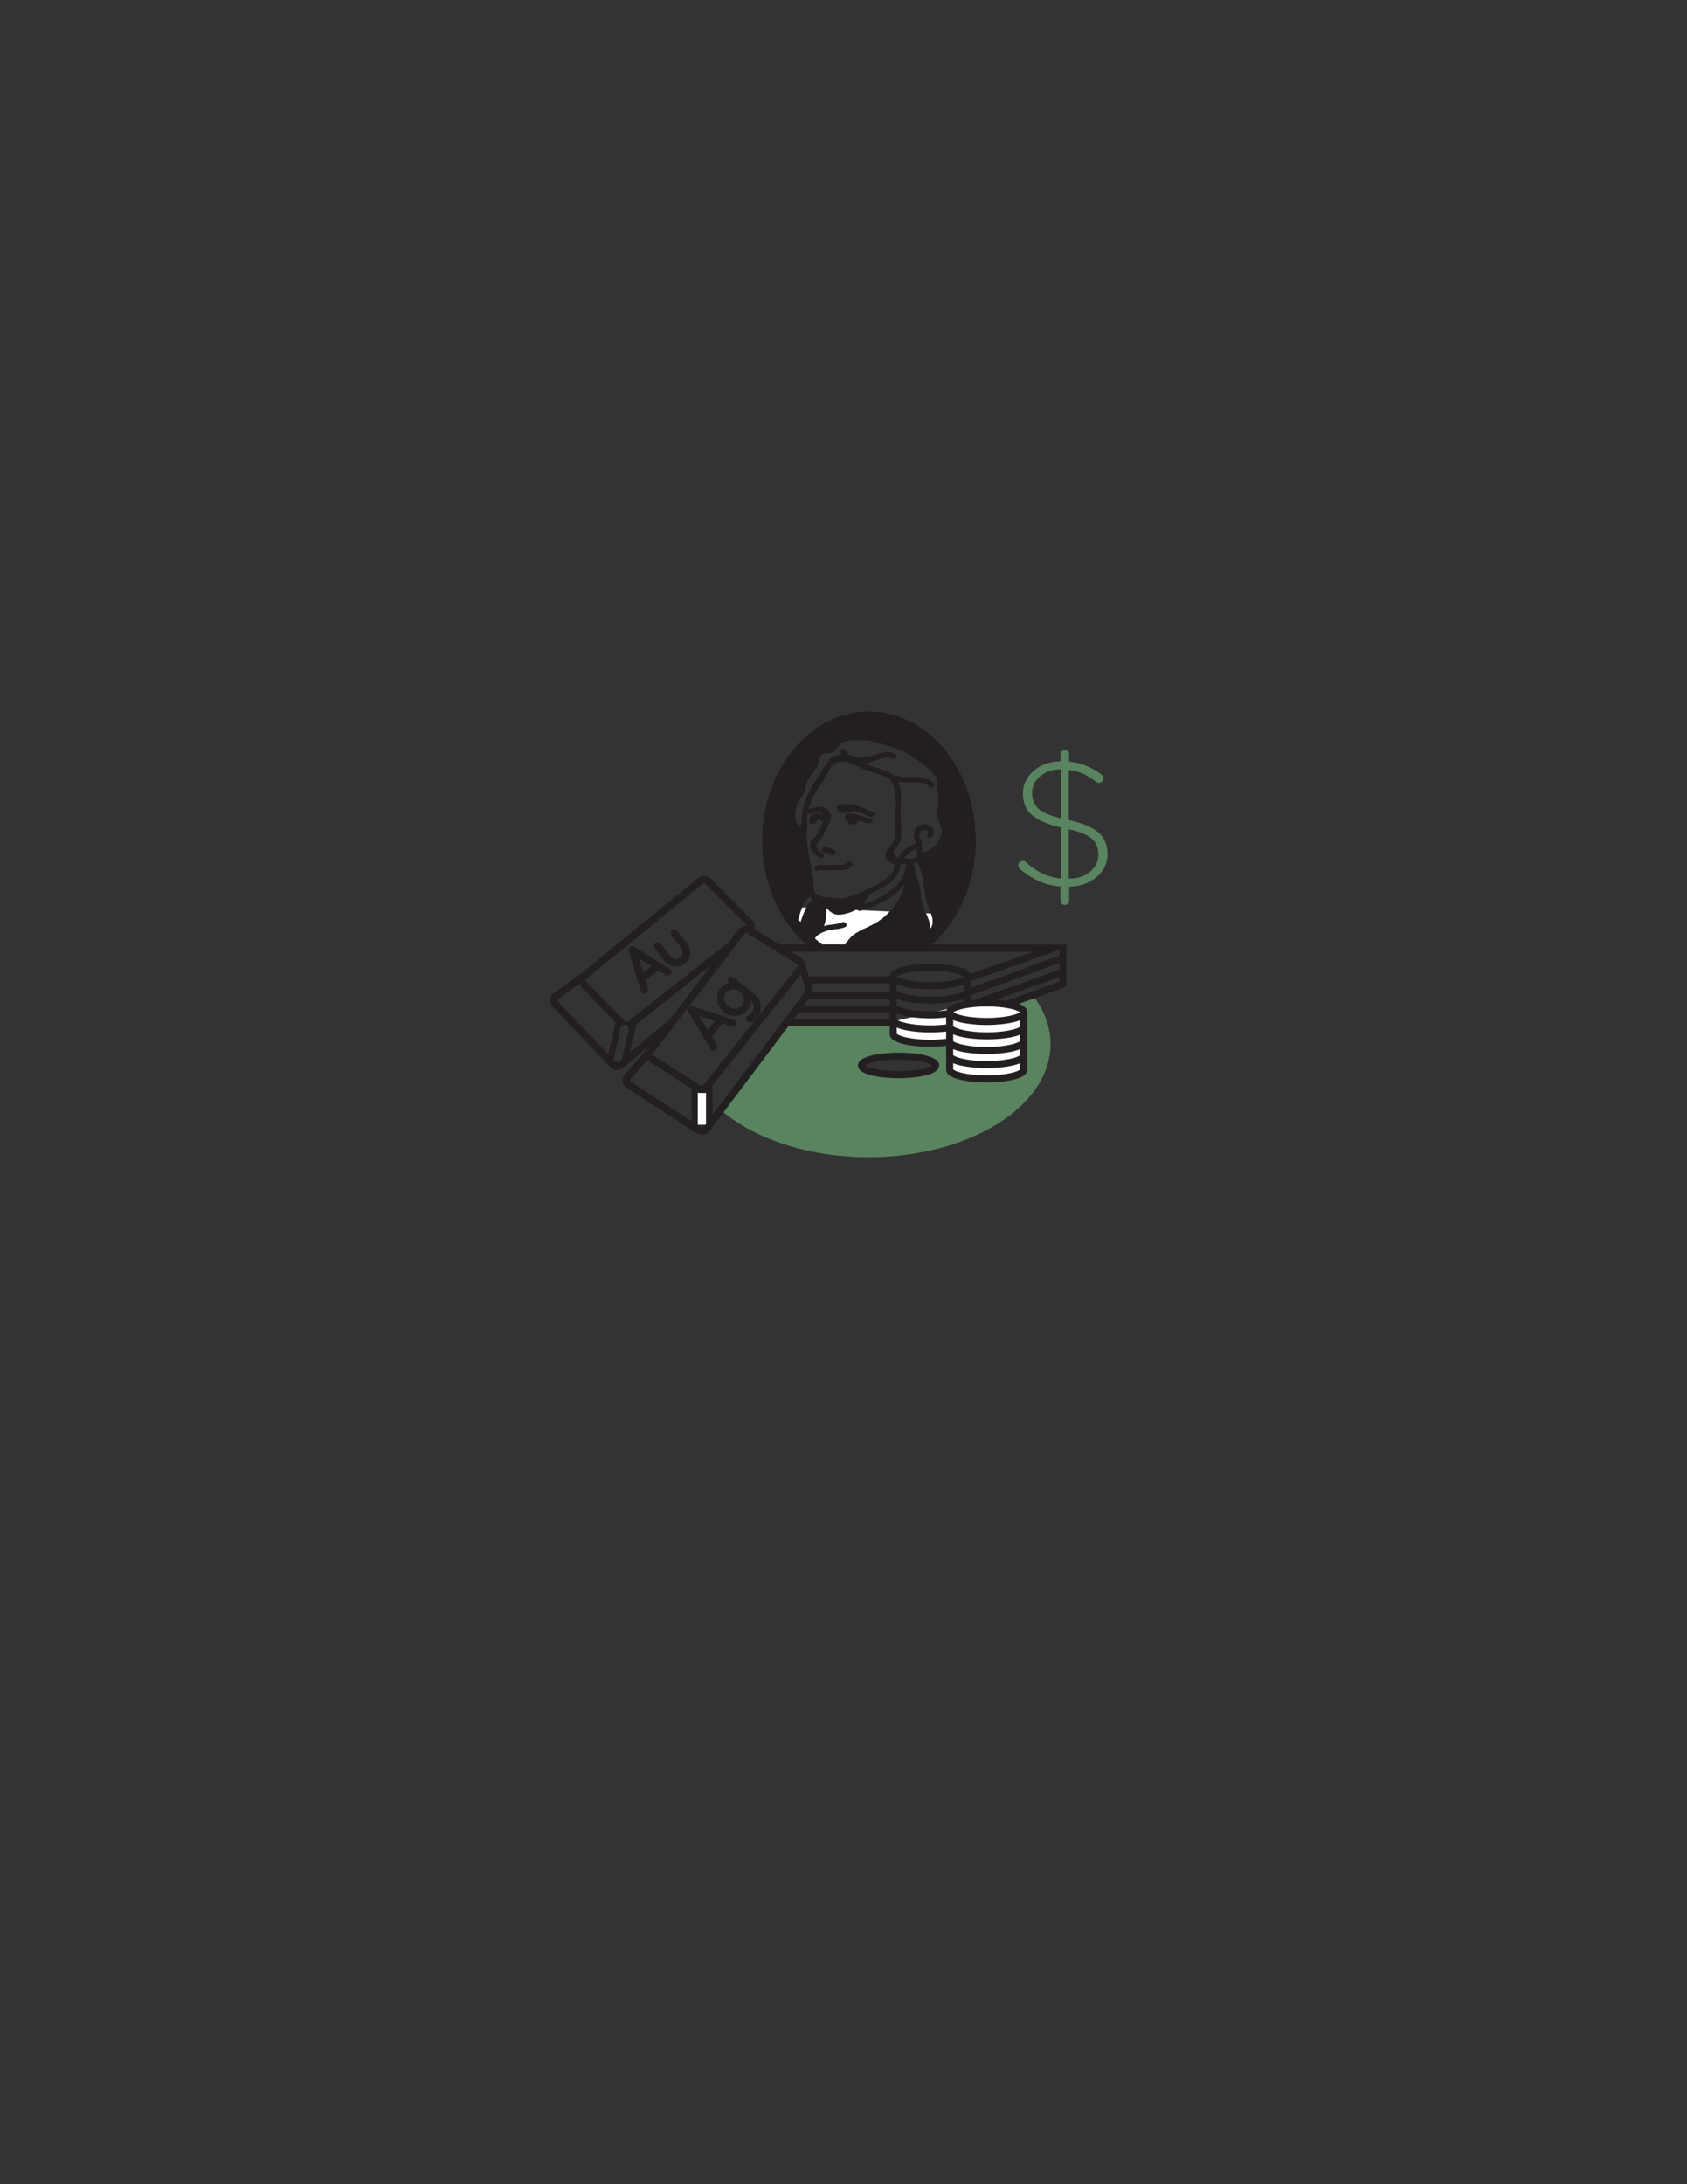 <?xml version="1.0" encoding="utf-8"?>
<!-- Generator: Adobe Illustrator 17.0.2, SVG Export Plug-In . SVG Version: 6.00 Build 0)  -->
<!DOCTYPE svg PUBLIC "-//W3C//DTD SVG 1.1//EN" "http://www.w3.org/Graphics/SVG/1.1/DTD/svg11.dtd">
<svg version="1.1" id="Layer_1" xmlns="http://www.w3.org/2000/svg" xmlns:xlink="http://www.w3.org/1999/xlink" x="0px" y="0px"
	 width="612px" height="792px" viewBox="0 0 612 792" enable-background="new 0 0 612 792" xml:space="preserve">
<rect x="0" y="0" width="612" height="792" fill="#333333" stroke="none"/>
<path fill="#5A835F" d="M374.615,360.855l-3.918,0.739l-2.572,2.531l3.625,3.625l-0.5,21l-12,2.75l-11.375-1.375l-3.625-1.625
	v-10.125l-6.875-0.25l-12.375-1.5l-1.25-5.5l-2.908-0.13l-35.606,0.145l-23.661,31.43c11.988,10.307,31.486,17.021,53.519,17.021
	c36.451,0,66-18.356,66-41C381.095,372.238,378.767,366.223,374.615,360.855z M334.886,389.031l-11.531,0.887l-7.835-1.774
	l-2.07-0.444l-0.443-2.07l7.096-2.217l8.87-0.148l7.096,1.035l3.252,2.07L334.886,389.031z"/>
<path fill="#231F20" d="M498.816,422.15"/>
<g>
	<path fill="#5A835F" d="M384.738,273.571c0-0.433,0.151-0.801,0.455-1.105c0.303-0.302,0.672-0.455,1.105-0.455
		c0.433,0,0.801,0.152,1.104,0.455c0.303,0.304,0.455,0.672,0.455,1.105v2.6c4.073,0.348,7.931,1.864,11.57,4.55
		c0.606,0.477,0.91,0.954,0.91,1.43c0,0.478-0.163,0.877-0.487,1.203c-0.325,0.325-0.716,0.487-1.171,0.487
		c-0.454,0-0.855-0.151-1.202-0.455c-3.033-2.427-6.283-3.835-9.75-4.225v18.2c4.94,1.04,8.515,2.525,10.725,4.453
		c2.211,1.929,3.315,4.55,3.315,7.865c0,3.315-1.3,6.088-3.9,8.32c-2.6,2.232-5.937,3.413-10.01,3.542v5.07
		c0,0.433-0.152,0.801-0.455,1.105c-0.304,0.303-0.672,0.455-1.104,0.455c-0.434,0-0.803-0.152-1.105-0.455
		c-0.304-0.304-0.455-0.672-0.455-1.105v-5.135c-5.417-0.433-10.292-2.535-14.625-6.305c-0.477-0.39-0.715-0.823-0.715-1.3
		c0-0.477,0.163-0.877,0.487-1.203c0.325-0.325,0.716-0.487,1.17-0.487c0.455,0,0.834,0.152,1.138,0.455
		c3.727,3.467,7.951,5.438,12.675,5.915v-18.525c-4.854-1.083-8.363-2.578-10.529-4.485c-2.168-1.906-3.25-4.495-3.25-7.768
		c0-3.271,1.288-6.022,3.867-8.255c2.578-2.231,5.839-3.39,9.782-3.478V273.571z M377.296,281.501
		c-1.929,1.647-2.893,3.651-2.893,6.013c0,2.362,0.736,4.247,2.21,5.655c1.473,1.409,4.226,2.59,8.255,3.542v-17.745
		C381.749,279.01,379.224,279.854,377.296,281.501z M395.496,316.048c1.972-1.667,2.957-3.715,2.957-6.142
		c0-2.427-0.77-4.344-2.307-5.753c-1.539-1.407-4.346-2.567-8.418-3.478v17.94C390.935,318.573,393.523,317.717,395.496,316.048z"/>
</g>
<polygon fill="#FFFFFF" points="283.884,328.716 290.537,338.916 297.633,343.942 333.999,343.647 343.608,331.524 "/>
<polygon fill="#FFFFFF" points="323.799,370.404 323.799,376.021 331.929,378.239 345.086,378.239 344.791,388.587 348.782,390.657 
	360.756,391.544 369.922,389.622 371.548,383.561 371.104,367.152 368,364.639 358.243,363.16 345.825,365.378 "/>
<line fill="none" stroke="#FFFFFF" stroke-width="3" stroke-miterlimit="10" x1="254.616" y1="407.812" x2="254.633" y2="396.29"/>
<g>
	<path fill="#231F20" d="M325.982,381.685c-1.506,0-14.719,0.13-14.719,4.64c0,4.509,13.213,4.64,14.719,4.64
		c1.507,0,14.719-0.13,14.719-4.64C340.702,381.815,327.489,381.685,325.982,381.685z M325.982,388.405
		c-6.783,0-11.148-1.261-12.057-2.08c0.909-0.819,5.274-2.08,12.057-2.08s11.148,1.261,12.058,2.08
		C337.131,387.143,332.765,388.405,325.982,388.405z"/>
	<path fill="#231F20" d="M297.018,315.69c0.554-0.429,2.715-0.002,3.397-0.049c1.223-0.085,2.329-0.198,3.559-0.1
		c1.983,0.158,3.507-0.136,5.041-1.43c0.987-0.833-0.435-2.24-1.414-1.414c-1.841,1.552-4.938,0.671-7.185,0.944
		c-1.968,0.239-3.15-0.651-4.811,0.635C294.585,315.064,296.012,316.469,297.018,315.69z"/>
	<path fill="#231F20" d="M303.067,309.7c0.297-0.506,0.081-1.047-0.359-1.368c-1.008-0.736-2.202-0.922-3.396-1.153
		c-1.26-0.244-1.797,1.683-0.532,1.929c1.028,0.199,2.05,0.318,2.918,0.952C302.14,310.38,302.813,310.134,303.067,309.7z"/>
	<path fill="#231F20" d="M307.575,294.578c1.639-0.442,2.64-0.774,4.339-0.038c1.362,0.59,2.548,1.322,4.02,1.624
		c1.259,0.258,1.795-1.67,0.532-1.929c-1.523-0.312-2.863-1.133-4.293-1.703c-0.427-0.17-0.919-0.211-1.312-0.459
		c-0.291-0.183-0.467-0.349-0.82-0.398c-0.418-0.057-0.836-0.095-1.258-0.115c-0.837-0.04-1.676-0.01-2.514-0.023
		c-0.479-0.007-0.958-0.026-1.434-0.075c-0.814-0.084-1.498,1.129-1.179,1.82C304.438,294.98,305.947,295.017,307.575,294.578z"/>
	<path fill="#231F20" d="M315.463,296.514c-2.791-0.193-5.114-1.843-7.997-1.473c-1.166,0.149-1.253,1.85-0.253,1.98
		c0.135,0.864,0.686,1.579,1.605,1.917c1.12,0.412,2.256-0.323,2.6-1.386c1.324,0.393,2.64,0.864,4.046,0.962
		C316.751,298.604,316.742,296.603,315.463,296.514z"/>
	<path fill="#231F20" d="M232.498,359.303c0.089,0.367,0.329,0.667,0.676,0.845c0.207,0.105,0.424,0.158,0.645,0.158
		c0.11,0,0.222-0.014,0.331-0.041l0.47-0.248c0.463-0.356,0.638-0.904,0.466-1.464l-0.963-3.142l4.626-3.565l2.794,1.731
		c0.515,0.318,1.041,0.31,1.601-0.136l0.191-0.191l0.099-0.137c0.169-0.306,0.212-0.665,0.12-1.005
		c-0.094-0.359-0.317-0.65-0.604-0.805l-12.828-7.97c-0.472-0.316-1.068-0.29-1.548,0.08c-0.459,0.356-0.648,0.88-0.51,1.473
		L232.498,359.303z M236.312,350.324l-3.037,2.34l-1.584-5.208L236.312,350.324z"/>
	<path fill="#231F20" d="M241.124,348.468c0.869,1.128,2.021,1.795,3.425,1.984c0.246,0.033,0.491,0.049,0.729,0.049
		c1.123,0,2.163-0.363,3.092-1.079c1.129-0.871,1.793-2.026,1.977-3.436c0.183-1.411-0.166-2.698-1.036-3.827l-3.557-4.614
		c-0.217-0.286-0.533-0.469-0.887-0.514c-0.358-0.048-0.7,0.046-0.991,0.268c-0.277,0.214-0.459,0.522-0.511,0.857
		c-0.064,0.369,0.025,0.735,0.253,1.029l3.558,4.618c0.432,0.561,0.589,1.145,0.495,1.839c-0.093,0.692-0.405,1.242-0.939,1.668
		c-0.561,0.418-1.15,0.571-1.844,0.48c-0.691-0.089-1.215-0.392-1.647-0.954l-3.56-4.619c-0.218-0.282-0.532-0.463-0.881-0.508
		c-0.364-0.05-0.707,0.046-0.99,0.265c-0.286,0.219-0.468,0.535-0.513,0.889c-0.045,0.353,0.05,0.703,0.268,0.986L241.124,348.468z"
		/>
	<path fill="#231F20" d="M266.196,369.738l-14.936-4.875c-0.518-0.191-1.071-0.025-1.437,0.432
		c-0.357,0.447-0.416,0.971-0.145,1.508l8.052,13.47c0.168,0.326,0.463,0.553,0.827,0.638c0.11,0.026,0.222,0.04,0.332,0.04
		c0.104,0,0.207-0.012,0.309-0.036c0.109-0.026,0.214-0.065,0.312-0.117l0.385-0.342c0.354-0.443,0.392-1,0.1-1.487l-1.784-2.992
		l3.873-4.851l3.312,1.078c0.149,0.048,0.297,0.073,0.439,0.073c0.271,0,0.665-0.091,1.037-0.568l0.146-0.242l0.056-0.144
		c0.086-0.329,0.044-0.664-0.122-0.971C266.779,370.038,266.5,369.816,266.196,369.738z M256.777,373.584l-3.09-5.202l5.748,1.873
		L256.777,373.584z"/>
	<path fill="#231F20" d="M273.736,360.498l-7.576-6.049c-0.232-0.187-0.511-0.286-0.805-0.286l-0.148,0.008
		c-0.347,0.036-0.645,0.199-0.864,0.472c-0.209,0.263-0.305,0.583-0.277,0.923c0.022,0.301,0.145,0.576,0.35,0.791
		c-0.268,0.074-0.533,0.167-0.793,0.278c-0.877,0.376-1.624,0.944-2.22,1.69c-1.026,1.286-1.426,2.79-1.189,4.47
		c0.235,1.662,1.032,3.046,2.37,4.116c1.19,0.95,2.535,1.431,3.996,1.431c0.176,0,0.354-0.007,0.533-0.021
		c1.687-0.134,3.068-0.86,4.106-2.16c0.605-0.757,1-1.611,1.173-2.538c0.048-0.257,0.079-0.515,0.092-0.773
		c0.519,0.533,0.805,1.16,0.889,1.941c0.102,0.952-0.132,1.747-0.735,2.502c-0.325,0.407-0.722,0.727-1.145,0.936
		c-0.458,0.182-0.655,0.482-0.74,0.704c-0.123,0.322-0.095,0.679,0.065,0.998c0.199,0.492,0.628,0.786,1.149,0.786
		c0.118,0,0.241-0.015,0.403-0.055l0.203-0.073c0.859-0.456,1.562-1.021,2.088-1.679c1.03-1.292,1.46-2.776,1.278-4.41
		C275.758,362.868,275.016,361.521,273.736,360.498z M269.22,364.552c-0.582,0.729-1.34,1.12-2.318,1.194
		c-0.998,0.074-1.877-0.201-2.7-0.859c-0.807-0.643-1.286-1.461-1.425-2.433c-0.142-0.979,0.068-1.78,0.659-2.521
		c0.463-0.579,1.051-0.957,1.749-1.122c0.178-0.042,0.367-0.071,0.56-0.088c0.114-0.009,0.228-0.014,0.339-0.014
		c0.848,0,1.615,0.284,2.346,0.868c0.812,0.647,1.297,1.471,1.443,2.449C270.018,363.009,269.811,363.812,269.22,364.552z"/>
	<path fill="#231F20" d="M386.885,348.054v-5.529h-43.831c0.013-0.02,0.024-0.042,0.037-0.062h-3.551
		c0.018,0.021,0.039,0.04,0.056,0.062h-1.283c-0.004-0.003-0.007-0.006-0.01-0.009c-0.022-0.021-0.047-0.034-0.07-0.053h-0.145
		c9.627-8.514,15.901-22.237,15.901-37.709c0-25.778-17.383-46.75-38.75-46.75s-38.75,20.972-38.75,46.75
		c0,15.472,6.273,29.196,15.901,37.709h-9.701l-8.849-5.46c-0.024-0.344-0.051-0.693-0.068-1.018l-0.04-0.51l-0.014,0.001
		c-0.091-0.59-0.336-1.141-0.738-1.631l-14.991-14.998c-0.643-0.766-1.584-1.205-2.583-1.205c-0.766,0-1.516,0.267-2.111,0.75
		l-42.178,34.397l-10.283,7.391c-1.434,1.167-1.646,3.289-0.447,4.76l20.861,21.799c0.643,0.77,1.587,1.212,2.591,1.212
		c0.769,0,1.52-0.267,2.118-0.755l9.701-8.036l-0.746,0.974l-8.3,9.563c-0.545,0.71-0.78,1.591-0.66,2.483
		c0.12,0.89,0.578,1.681,1.323,2.252l25.326,16.399c0.588,0.439,1.286,0.672,2.02,0.673c0.263,0,0.525-0.031,0.781-0.092
		c0.748-0.178,1.417-0.611,1.887-1.224l28.845-38.242h36.617v2.981c0,4.51,13.213,4.64,14.719,4.64c0.598,0,3.039-0.022,5.766-0.329
		v3.414h-0.021c0,0.077,0.013,0.149,0.021,0.223v4.976c0,4.51,13.213,4.64,14.719,4.64c1.506,0,14.719-0.13,14.719-4.64v-14.895
		c0.078-0.225,0.125-0.461,0.125-0.713h-0.125v-5.216c0-1.386-1.251-2.357-3.024-3.039l14.674-5.29l-0.065,0.016l2.625-1.24v-9.162
		l0.083-0.03L386.885,348.054z M337.607,336.715c-0.186-2.297-1.078-4.401-2.198-6.707c-1.409-2.903-1.133-5.296-1.727-8.356
		c-0.288-1.481-0.855-2.885-1.304-4.32c-0.222-0.709-0.418-1.428-0.532-2.163c-0.106-0.683,0.015-1.346-0.304-1.986
		c0.359-0.248,0.741-0.487,1.081-0.769c0.023,0.077,0.031,0.152,0.076,0.231c2.481,4.365,2.231,8.709,3.208,13.449
		C336.733,330.102,339.694,333.289,337.607,336.715z M292.889,297.989c0-0.019,0.004-0.034,0.003-0.053
		c-0.084-1.024-0.054-1.999,0.069-2.936c0.141,0.086,0.302,0.149,0.51,0.147c0.798-0.006,1.157-0.043,1.93-0.188
		c0.615-0.195,1.24-0.345,1.877-0.45c0.781,0.409,1.316,0.836,1.629,1.278c-1.693-0.936-4.127-1.312-5.232,0.685
		c-0.432,0.78-0.229,1.644,0.466,2.166c0.856,0.644,1.869-0.25,2.298-0.935c0.158-0.252,0.177-0.496,0.121-0.714
		c0.559,0.071,1.138,0.395,1.562,0.652c0.254,0.154,0.499,0.17,0.717,0.113c-0.018,0.025-0.027,0.05-0.046,0.075
		c-1.207,2.275-1.857,4.548-3.82,6.318c-2.812,2.535-0.01,5.414,2.412,6.964c1.09,0.697,2.092-1.035,1.01-1.727
		c-1.322-0.846-3.439-2.428-1.327-4.326c0.744-0.669,1.178-1.334,1.632-2.239c0.976-1.943,2.225-4.154,2.756-6.272
		c0.402-1.605-0.837-2.691-2.009-3.474c-1.881-1.257-4.005,0.06-5.977,0.074c-0.057,0-0.097,0.023-0.149,0.031
		c0.865-3.256,2.783-6.105,4.738-9.092c0.956-1.461,1.801-2.948,2.567-4.514c2.287-4.681,6.445-3.908,10.416-1.732
		c3.388,1.856,7.049,2.442,10.547,3.998c4.908,2.184,3.123,12.163,3.128,16.648c0.003,3.138,0.405,6.222-2.068,8.685
		c-0.75,0.747-1.49,1.731-1.49,2.86c0,1.908,1.781,2.917,3.392,3.496c-0.152,4.731-5.716,6.766-9.31,8.68
		c-2.456,1.309-5.021,2.347-7.678,3.172c-2.648,0.822-5.156,0.165-7.797-0.012c-6.02-0.403-4.188-3.501-4.789-7.352
		c-0.347-2.226-0.844-4.424-1.291-6.631c-0.445-2.196-0.838-4.407-0.984-6.646c-0.07-1.068-0.092-2.152-0.032-3.226
		c0.018-0.319,0.043-0.637,0.076-0.954c0.087-0.841,0.147-1.683,0.152-2.532C292.896,298.012,292.89,298.002,292.889,297.989z
		 M298.894,337.892c1.563-0.671,3.235-0.799,4.901-1.024c0.947-0.128,1.924-0.335,2.807-0.712c1.183-0.505,0.163-2.227-1.009-1.727
		c-2.137,0.912-4.494,0.69-6.691,1.367c0.057-0.129,0.117-0.256,0.162-0.392c0.668-2.01,0.689-4.118,0.674-6.215
		c1.815,1.835,2.986,2.919,6.169,2.323c1.995-0.374,3.608-0.971,4.985-1.87c0.167,0.429,0.578,0.764,1.153,0.617
		c5.496-1.399,12.708-4.783,16.293-9.969c-1.507,5.699-4.972,10.753-10.084,14.021c-2.75,1.758-5.882,2.664-8.546,4.61
		c-1.266,0.925-2.224,2.183-3.06,3.542h-8.379c-0.901-0.672-1.775-1.395-2.617-2.179
		C296.223,339.075,297.736,338.389,298.894,337.892z M312.872,327.951c0.421-0.127,1.019-1.249,1.258-1.603
		c0.209-0.31,0.447-0.634,0.606-0.973c0.104-0.222,0.096-0.552,0.227-0.745c0.203-0.298,0.896-0.497,1.206-0.659
		c0.518-0.271,1.034-0.546,1.551-0.821c4.026-2.145,8.682-4.487,8.834-9.483c0.292-0.083,0.575-0.18,0.813-0.261
		c0.401-0.137,0.831-0.149,1.267-0.123c-0.036,0.101-0.069,0.205-0.07,0.331C328.496,321.071,319.475,325.961,312.872,327.951z
		 M328.042,311.256c0.903-1.713,2.714-2.637,4.508-3.401C333.543,312.598,329.986,311.044,328.042,311.256z M291.176,288.338
		c0.826-1.202,1.103-2.35,1.328-3.777c0.41-2.601,2.482-4.217,3.828-6.325c1.177-1.843-0.073-5.36,4.152-5.051
		c1.233,0.09,1.905-0.645,2.621-1.436c2.111-2.327,2.734-3.159,6.114-3.331c2.682-0.136,5.411-0.008,8.02,0.625
		c4.081,0.989,8.953,2.555,12.673,4.574c0.353,0.209,0.707,0.417,1.06,0.625c2.598,1.705,9.423,6.922,9.115,9.038
		c-0.259,1.781-0.321,1.6,0.099,3.332c0.4,1.647,0.336,3.22,0.165,4.806c-0.11,1.021-0.385,2.009-0.441,3.044
		c-0.109,2.008,0.909,3.839,1.525,5.691c1.099,3.304-2.978,8.473-6.612,8.778c-0.131,0.011-0.239,0.053-0.343,0.099
		c0.256-0.114-0.052-2.247-0.052-2.549c0.001-0.406,0.071-0.833-0.021-1.233c-0.096-0.418-0.39-0.702-0.579-1.074
		c-0.403-0.793-0.406-1.761,0.024-2.544c0.735-1.339,3.668-0.769,2.633,0.746c-0.73,1.068,1.004,2.067,1.727,1.009
		c0.894-1.309,0.589-2.926-0.701-3.856c-1.23-0.887-2.745-0.889-4.072-0.214c-2.363,1.204-2.312,4.474-0.966,6.42
		c-2.766,1.176-5.517,2.521-6.589,5.51c-0.768-0.382-1.38-1.258-1.825-2.662c1-1.19,0.94-0.921,1.84-2.252
		c1.831-2.71,0.82-8.33,0.801-11.317c-0.022-3.469,0.749-8.158-0.728-11.54c3.759,0.721,8.385-1.148,11.194,1.908
		c0.875,0.951,2.285-0.467,1.414-1.414c-3.625-3.943-8.634-1.132-13.069-2.677c-0.39-0.136-0.697-0.018-0.91,0.201
		c-1.819-1.764-4.689-2.465-6.99-3.099c-1.094-0.301-2.358-0.893-3.709-1.56c0.181-0.02,0.363-0.037,0.543-0.069
		c3.004-0.543,6.218-3.098,9.349-1.643c1.162,0.54,2.178-1.184,1.009-1.727c-2.207-1.026-4.034-0.821-6.324-0.048
		c-1.801,0.608-3.62,1.224-5.532,1.339c-0.949,0.057-1.886-0.09-2.809-0.304c-1.406-0.326-2.743-0.686-3.275-2.185
		c-0.428-1.207-2.361-0.687-1.928,0.532c0.118,0.334,0.271,0.644,0.438,0.941c-2.071-0.138-3.952,0.56-5.345,2.861
		c-3.783,6.25-9.51,13.245-9.157,20.892c-0.201,1.107-0.582,3.195-1.589,1.278C287.403,295.113,289.118,291.331,291.176,288.338z
		 M290.413,334.316c-0.048-0.066-0.099-0.125-0.147-0.191c-0.199-0.274-0.467-0.402-0.739-0.428
		c0.022-0.046,0.052-0.083,0.066-0.139c0.72-2.898,1.779-6.555,4.259-8.497c0.222,0.485,0.508,0.903,0.845,1.261
		C292.645,327.644,291.169,332.086,290.413,334.316z M285.307,342.525h-2.52l-0.028-0.017
		C284.285,342.514,285.304,342.52,285.307,342.525z M212.756,354.892l42.222-34.433c0.112-0.091,0.261-0.141,0.42-0.141
		c0.22,0,0.429,0.094,0.591,0.29l14.97,14.974c0.019,0.025,0.025,0.054,0.04,0.081c-0.366-0.036-0.737-0.032-1.101,0.056
		c-0.746,0.177-1.414,0.609-1.881,1.217l-3.549,4.632l-36.81,28.943c-0.268,0.219-0.737,0.183-1.005-0.143l-13.998-14.51
		c-0.111-0.144-0.163-0.323-0.146-0.503C212.527,355.17,212.615,355.006,212.756,354.892z M220.646,382.261l-16.91-17.673l0,0
		c0,0-1.708-1.625-1.458-2.042c0.01-0.017,0.05-0.053,0.083-0.085c0.03-0.057,0.045-0.125,0.092-0.164l1.944-1.397
		c0.703-0.512,1.499-1.083,2.28-1.638l2.524-1.813l-0.722,0.538c1.022-0.72,1.757-1.233,1.757-1.233s0.795,1.18,1.267,1.781
		l0.023-0.017l11.765,12.2L220.646,382.261z M228.057,373.48l-2.357,10.479c-0.157,0.698-0.776,1.171-1.462,1.171
		c-0.109,0-0.22-0.012-0.331-0.037c-0.495-0.111-1.375-0.614-1.232-1.239c0.148-0.646,0.262-1.3,0.411-1.946
		c0.193-0.841,0.38-1.684,0.569-2.526c0.216-0.967,0.436-1.933,0.653-2.899c0.185-0.821,0.369-1.642,0.554-2.463
		c0.089-0.393,0.176-0.786,0.269-1.198c0.182-0.809,0.988-1.316,1.792-1.134C227.731,371.869,228.239,372.672,228.057,373.48z
		 M228.552,381.584l2.345-10.231l27.03-21.253l-15.006,19.581L228.552,381.584z M230.764,393.519l-0.011,0.013l-0.132-0.105
		l-0.348-0.225l0.026-0.031l-1.733-1.383l0.017-0.07l-0.008,0.009c-0.004-0.128,0.028-0.25,0.098-0.343l3.948-4.547
		c0.498-0.577,0.963-1.114,1.343-1.547l0.156-0.18l-0.047,0.056c0.494-0.562,0.825-0.925,0.831-0.897
		c0.017,0.086,1.085,0.884,1.72,1.353l0.006-0.007l14.262,9.156l0.089,11.841L230.764,393.519z M256.257,407.428
		c-0.192,0.705-0.748,0.876-1.56,1.133c-0.455,0.144-0.892-0.102-1.192-0.345l0,0.03l-0.177-0.115l-0.001-0.07
		c-0.129-0.125-0.212-0.226-0.212-0.226v-0.727v-10.988c1.446,0.316,2.404,0.177,2.849,0.066l0-0.016
		c0.055-0.025,0.109-0.053,0.162-0.081l0,0.054c0.078-0.025,0.13-0.044,0.13-0.044V407.428z M255.094,393.561
		c-0.209,0.271-0.646,0.366-1.011,0.092l-16.968-10.89c-0.142-0.114-0.233-0.275-0.257-0.456c-0.025-0.182,0.022-0.362,0.133-0.506
		l33.14-43.243c0.123-0.16,0.33-0.255,0.553-0.255c0.158,0,0.308,0.049,0.465,0.167l18.02,11.117
		c0.291,0.238,0.35,0.663,0.136,0.942L255.094,393.561z M258.52,404.131l-0.078-10.496l32.037-40.297
		c0.065,0.195,0.13,0.39,0.195,0.583c0.517,1.545,1.567,4.682,1.573,5.495L258.52,404.131z M322.751,369.387h-34.686l1.689-2.24
		h32.996V369.387z M322.751,364.588h-31.065l1.682-2.23h29.384V364.588z M322.751,359.798h-27.867
		c0.064-0.726-0.126-1.723-0.553-3.194h28.421V359.798z M322.756,354.044h-29.233c-0.107-0.325-0.219-0.661-0.338-1.017
		c-0.418-1.252-0.852-2.546-1.187-3.697l-0.155-0.484l-0.013,0.004c-0.225-0.556-0.591-1.036-1.096-1.421l-3.799-2.344h87.831
		l-22.812,8.051c-1.751-3.557-13.095-3.671-14.485-3.671C335.97,349.465,322.876,349.596,322.756,354.044z M325.435,359.321h-0.125
		v-2.366c3.92,1.722,11.074,1.79,12.159,1.79s8.239-0.068,12.159-1.79v2.383c-0.951,0.819-5.298,2.062-12.035,2.062
		c-7.231,0-11.714-1.433-12.192-2.236C325.411,359.18,325.435,359.238,325.435,359.321z M325.412,354.104
		c0.909-0.818,5.275-2.08,12.058-2.08s11.148,1.261,12.057,2.08c-0.909,0.819-5.274,2.08-12.057,2.08
		S326.321,354.923,325.412,354.104z M343.236,376.671c-1.649,0.205-3.578,0.338-5.766,0.338c-7.121,0-11.569-1.389-12.159-2.198
		v-2.222c3.925,1.713,11.056,1.78,12.139,1.78c0.599,0,3.052-0.021,5.787-0.33V376.671z M343.236,371.468
		c-1.653,0.207-3.59,0.341-5.787,0.341c-7.053,0-11.481-1.362-12.139-2.174v-2.137c3.93,1.703,11.034,1.77,12.115,1.77
		c0.601,0,3.065-0.022,5.811-0.334V371.468z M343.351,366.35c-1.684,0.217-3.668,0.358-5.926,0.358
		c-6.974,0-11.381-1.332-12.115-2.146v-2.45c3.891,1.777,11.187,1.848,12.284,1.848c1.074,0,8.089-0.068,12.035-1.738v0.868
		C346.659,363.639,343.921,364.615,343.351,366.35z M370.115,387.735c-0.59,0.809-5.038,2.198-12.159,2.198
		s-11.569-1.389-12.159-2.198v-2.222c3.925,1.713,11.056,1.78,12.139,1.78c1.087,0,8.264-0.069,12.18-1.799V387.735z
		 M370.115,382.512c-0.521,0.805-4.99,2.221-12.18,2.221c-7.053,0-11.481-1.362-12.139-2.174v-2.137
		c3.93,1.703,11.034,1.77,12.115,1.77c1.089,0,8.293-0.069,12.204-1.811V382.512z M370.115,377.553h-0.044
		c0-0.083,0.024-0.141,0.033-0.156c-0.478,0.802-4.961,2.236-12.192,2.236c-6.974,0-11.381-1.332-12.115-2.146v-2.45
		c3.891,1.777,11.187,1.848,12.284,1.848c1.074,0,8.089-0.068,12.035-1.737V377.553z M370.115,372.263
		c-0.951,0.819-5.298,2.062-12.035,2.062c-7.231,0-11.714-1.433-12.192-2.236c0.009,0.015,0.033,0.073,0.033,0.156h-0.125v-2.366
		c3.921,1.722,11.075,1.79,12.159,1.79s8.239-0.068,12.159-1.79V372.263z M370.013,367.029c-0.909,0.819-5.274,2.08-12.057,2.08
		s-11.148-1.261-12.058-2.08c0.909-0.818,5.275-2.08,12.058-2.08S369.104,366.21,370.013,367.029z M384.325,355.979l-19.197,6.92
		c-1.338-0.198-2.669-0.319-3.823-0.393l23.02-8.163V355.979z M384.325,351.627l-30.943,10.972
		c-0.388,0.034-0.786,0.073-1.192,0.118v-1.801l32.135-11.672V351.627z M384.325,346.521l-32.135,11.672v-2.425l32.135-11.342
		V346.521z"/>
</g>
</svg>
